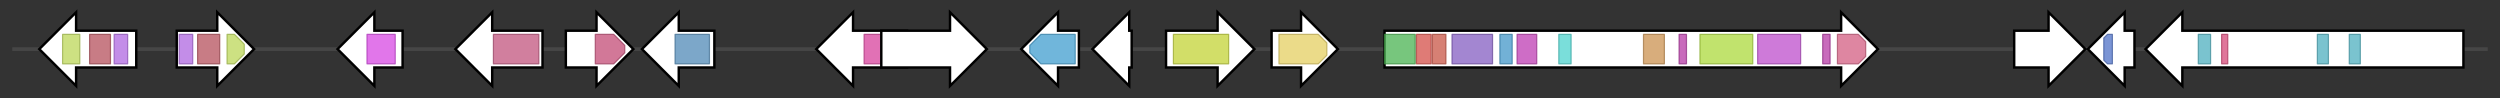 <svg version="1.1" baseProfile="full" xmlns="http://www.w3.org/2000/svg" width="2036.8" height="80">
	<rect width="100%" height="100%" fill="#333333" stroke="none"/>
	<g>
		<line x1="10" y1="40.0" x2="2026.8" y2="40.0" style="stroke:rgb(70,70,70); stroke-width:3 "/>
		<g>
			<title>gFH322
putative multicopper oxidase</title>
			<polygon class="gFH322
putative multicopper oxidase" points="111,25 62,25 62,10 32,40 62,70 62,55 111,55" fill="rgb(255,255,255)" fill-opacity="1.0" stroke="rgb(0,0,0)" stroke-width="2"  />
			<g>
				<title>Cu-oxidase_2 (PF07731)
"Multicopper oxidase"</title>
				<rect class="PF07731" x="51" y="28" stroke-linejoin="round" width="14" height="24" fill="rgb(188,215,88)" stroke="rgb(150,172,70)" stroke-width="1" opacity="0.75" />
			</g>
			<g>
				<title>Cu-oxidase (PF00394)
"Multicopper oxidase"</title>
				<rect class="PF00394" x="73" y="28" stroke-linejoin="round" width="17" height="24" fill="rgb(181,80,92)" stroke="rgb(144,64,73)" stroke-width="1" opacity="0.75" />
			</g>
			<g>
				<title>Cu-oxidase_3 (PF07732)
"Multicopper oxidase"</title>
				<rect class="PF07732" x="93" y="28" stroke-linejoin="round" width="11" height="24" fill="rgb(174,103,224)" stroke="rgb(139,82,179)" stroke-width="1" opacity="0.75" />
			</g>
		</g>
		<g>
			<title>gFH333
putative multicopper oxidase</title>
			<polygon class="gFH333
putative multicopper oxidase" points="144,25 177,25 177,10 207,40 177,70 177,55 144,55" fill="rgb(255,255,255)" fill-opacity="1.0" stroke="rgb(0,0,0)" stroke-width="2"  />
			<g>
				<title>Cu-oxidase_3 (PF07732)
"Multicopper oxidase"</title>
				<rect class="PF07732" x="146" y="28" stroke-linejoin="round" width="11" height="24" fill="rgb(174,103,224)" stroke="rgb(139,82,179)" stroke-width="1" opacity="0.75" />
			</g>
			<g>
				<title>Cu-oxidase (PF00394)
"Multicopper oxidase"</title>
				<rect class="PF00394" x="161" y="28" stroke-linejoin="round" width="18" height="24" fill="rgb(181,80,92)" stroke="rgb(144,64,73)" stroke-width="1" opacity="0.75" />
			</g>
			<g>
				<title>Cu-oxidase_2 (PF07731)
"Multicopper oxidase"</title>
				<polygon class="PF07731" points="185,28 191,28 199,36 199,44 191,52 185,52" stroke-linejoin="round" width="14" height="24" fill="rgb(188,215,88)" stroke="rgb(150,172,70)" stroke-width="1" opacity="0.75" />
			</g>
		</g>
		<g>
			<title>fsdR
putative fungal transcription factor</title>
			<polygon class="fsdR
putative fungal transcription factor" points="328,25 305,25 305,10 275,40 305,70 305,55 328,55" fill="rgb(255,255,255)" fill-opacity="1.0" stroke="rgb(0,0,0)" stroke-width="2"  />
			<g>
				<title>Fungal_trans (PF04082)
"Fungal specific transcription factor domain"</title>
				<rect class="PF04082" x="299" y="28" stroke-linejoin="round" width="23" height="24" fill="rgb(214,73,227)" stroke="rgb(171,58,181)" stroke-width="1" opacity="0.75" />
			</g>
		</g>
		<g>
			<title>gFH335
hypothetical protein</title>
			<polygon class="gFH335
hypothetical protein" points="442,25 401,25 401,10 371,40 401,70 401,55 442,55" fill="rgb(255,255,255)" fill-opacity="1.0" stroke="rgb(0,0,0)" stroke-width="2"  />
			<g>
				<title>AtuA (PF07287)
"Acyclic terpene utilisation family protein AtuA"</title>
				<rect class="PF07287" x="402" y="28" stroke-linejoin="round" width="37" height="24" fill="rgb(193,84,126)" stroke="rgb(154,67,100)" stroke-width="1" opacity="0.75" />
			</g>
		</g>
		<g>
			<title>gFH336
putative CoA-transferase-like protein</title>
			<polygon class="gFH336
putative CoA-transferase-like protein" points="461,25 486,25 486,10 516,40 486,70 486,55 461,55" fill="rgb(255,255,255)" fill-opacity="1.0" stroke="rgb(0,0,0)" stroke-width="2"  />
			<g>
				<title>CoA_transf_3 (PF02515)
"CoA-transferase family III"</title>
				<polygon class="PF02515" points="485,28 500,28 509,37 509,43 500,52 485,52" stroke-linejoin="round" width="24" height="24" fill="rgb(194,75,118)" stroke="rgb(155,60,94)" stroke-width="1" opacity="0.75" />
			</g>
		</g>
		<g>
			<title>gFH337
putative nucleoside phosphorylase-like protein</title>
			<polygon class="gFH337
putative nucleoside phosphorylase-like protein" points="582,25 553,25 553,10 523,40 553,70 553,55 582,55" fill="rgb(255,255,255)" fill-opacity="1.0" stroke="rgb(0,0,0)" stroke-width="2"  />
			<g>
				<title>PNP_UDP_1 (PF01048)
"Phosphorylase superfamily"</title>
				<rect class="PF01048" x="550" y="28" stroke-linejoin="round" width="28" height="24" fill="rgb(81,138,182)" stroke="rgb(64,110,145)" stroke-width="1" opacity="0.75" />
			</g>
		</g>
		<g>
			<title>gFH339
putative monooxygenase</title>
			<polygon class="gFH339
putative monooxygenase" points="739,25 695,25 695,10 665,40 695,70 695,55 739,55" fill="rgb(255,255,255)" fill-opacity="1.0" stroke="rgb(0,0,0)" stroke-width="2"  />
			<g>
				<title>FAD_binding_3 (PF01494)
"FAD binding domain"</title>
				<rect class="PF01494" x="704" y="28" stroke-linejoin="round" width="34" height="24" fill="rgb(215,66,156)" stroke="rgb(172,52,124)" stroke-width="1" opacity="0.75" />
			</g>
		</g>
		<g>
			<title>gFH340
putative metal-dependent hydrolase</title>
			<polygon class="gFH340
putative metal-dependent hydrolase" points="718,25 774,25 774,10 804,40 774,70 774,55 718,55" fill="rgb(255,255,255)" fill-opacity="1.0" stroke="rgb(0,0,0)" stroke-width="2"  />
		</g>
		<g>
			<title>fsdK
putative dimethylallyltransferase</title>
			<polygon class="fsdK
putative dimethylallyltransferase" points="879,25 862,25 862,10 832,40 862,70 862,55 879,55" fill="rgb(255,255,255)" fill-opacity="1.0" stroke="rgb(0,0,0)" stroke-width="2"  />
			<g>
				<title>Trp_DMAT (PF11991)
"Tryptophan dimethylallyltransferase"</title>
				<polygon class="PF11991" points="839,37 848,28 876,28 876,52 848,52 839,43" stroke-linejoin="round" width="37" height="24" fill="rgb(65,157,207)" stroke="rgb(51,125,165)" stroke-width="1" opacity="0.75" />
			</g>
		</g>
		<g>
			<title>fsdD
putative methyltransferase</title>
			<polygon class="fsdD
putative methyltransferase" points="922,25 920,25 920,10 890,40 920,70 920,55 922,55" fill="rgb(255,255,255)" fill-opacity="1.0" stroke="rgb(0,0,0)" stroke-width="2"  />
		</g>
		<g>
			<title>fsdH
putative cytochrome p450</title>
			<polygon class="fsdH
putative cytochrome p450" points="950,25 992,25 992,10 1022,40 992,70 992,55 950,55" fill="rgb(255,255,255)" fill-opacity="1.0" stroke="rgb(0,0,0)" stroke-width="2"  />
			<g>
				<title>p450 (PF00067)
"Cytochrome P450"</title>
				<rect class="PF00067" x="956" y="28" stroke-linejoin="round" width="45" height="24" fill="rgb(195,210,54)" stroke="rgb(155,168,43)" stroke-width="1" opacity="0.75" />
			</g>
		</g>
		<g>
			<title>fsdG
putative MFS transporter</title>
			<polygon class="fsdG
putative MFS transporter" points="1036,25 1060,25 1060,10 1090,40 1060,70 1060,55 1036,55" fill="rgb(255,255,255)" fill-opacity="1.0" stroke="rgb(0,0,0)" stroke-width="2"  />
			<g>
				<title>MFS_1 (PF07690)
"Major Facilitator Superfamily"</title>
				<polygon class="PF07690" points="1042,28 1074,28 1081,35 1081,45 1074,52 1042,52" stroke-linejoin="round" width="39" height="24" fill="rgb(228,207,98)" stroke="rgb(182,165,78)" stroke-width="1" opacity="0.75" />
			</g>
		</g>
		<g>
			<title>fsdS
fusaridione A synthetase</title>
			<polygon class="fsdS
fusaridione A synthetase" points="1128,25 1500,25 1500,10 1530,40 1500,70 1500,55 1128,55" fill="rgb(255,255,255)" fill-opacity="1.0" stroke="rgb(0,0,0)" stroke-width="2"  />
			<g>
				<title>ketoacyl-synt (PF00109)
"Beta-ketoacyl synthase, N-terminal domain"</title>
				<rect class="PF00109" x="1128" y="28" stroke-linejoin="round" width="25" height="24" fill="rgb(74,179,82)" stroke="rgb(59,143,65)" stroke-width="1" opacity="0.75" />
			</g>
			<g>
				<title>Ketoacyl-synt_C (PF02801)
"Beta-ketoacyl synthase, C-terminal domain"</title>
				<rect class="PF02801" x="1154" y="28" stroke-linejoin="round" width="12" height="24" fill="rgb(212,79,72)" stroke="rgb(169,63,57)" stroke-width="1" opacity="0.75" />
			</g>
			<g>
				<title>KAsynt_C_assoc (PF16197)
"Ketoacyl-synthetase C-terminal extension"</title>
				<rect class="PF16197" x="1167" y="28" stroke-linejoin="round" width="11" height="24" fill="rgb(200,86,70)" stroke="rgb(160,68,56)" stroke-width="1" opacity="0.75" />
			</g>
			<g>
				<title>Acyl_transf_1 (PF00698)
"Acyl transferase domain"</title>
				<rect class="PF00698" x="1183" y="28" stroke-linejoin="round" width="33" height="24" fill="rgb(132,93,193)" stroke="rgb(105,74,154)" stroke-width="1" opacity="0.75" />
			</g>
			<g>
				<title>PKS_DH_N (PF21089)
"Polyketide synthase dehydratase domain"</title>
				<rect class="PF21089" x="1222" y="28" stroke-linejoin="round" width="10" height="24" fill="rgb(67,151,200)" stroke="rgb(53,120,160)" stroke-width="1" opacity="0.75" />
			</g>
			<g>
				<title>PS-DH (PF14765)
"Polyketide synthase dehydratase N-terminal domain"</title>
				<rect class="PF14765" x="1236" y="28" stroke-linejoin="round" width="16" height="24" fill="rgb(189,61,178)" stroke="rgb(151,48,142)" stroke-width="1" opacity="0.75" />
			</g>
			<g>
				<title>Methyltransf_12 (PF08242)
"Methyltransferase domain"</title>
				<rect class="PF08242" x="1270" y="28" stroke-linejoin="round" width="10" height="24" fill="rgb(78,210,205)" stroke="rgb(62,168,164)" stroke-width="1" opacity="0.75" />
			</g>
			<g>
				<title>KR (PF08659)
"KR domain"</title>
				<rect class="PF08659" x="1339" y="28" stroke-linejoin="round" width="17" height="24" fill="rgb(203,145,81)" stroke="rgb(162,116,64)" stroke-width="1" opacity="0.75" />
			</g>
			<g>
				<title>PP-binding (PF00550)
"Phosphopantetheine attachment site"</title>
				<rect class="PF00550" x="1368" y="28" stroke-linejoin="round" width="6" height="24" fill="rgb(181,58,166)" stroke="rgb(144,46,132)" stroke-width="1" opacity="0.75" />
			</g>
			<g>
				<title>Condensation (PF00668)
"Condensation domain"</title>
				<rect class="PF00668" x="1385" y="28" stroke-linejoin="round" width="43" height="24" fill="rgb(172,217,60)" stroke="rgb(137,173,47)" stroke-width="1" opacity="0.75" />
			</g>
			<g>
				<title>AMP-binding (PF00501)
"AMP-binding enzyme"</title>
				<rect class="PF00501" x="1432" y="28" stroke-linejoin="round" width="35" height="24" fill="rgb(189,78,204)" stroke="rgb(151,62,163)" stroke-width="1" opacity="0.75" />
			</g>
			<g>
				<title>PP-binding (PF00550)
"Phosphopantetheine attachment site"</title>
				<rect class="PF00550" x="1485" y="28" stroke-linejoin="round" width="6" height="24" fill="rgb(181,58,166)" stroke="rgb(144,46,132)" stroke-width="1" opacity="0.75" />
			</g>
			<g>
				<title>NAD_binding_4 (PF07993)
"Male sterility protein"</title>
				<polygon class="PF07993" points="1497,28 1514,28 1520,34 1520,46 1514,52 1497,52" stroke-linejoin="round" width="23" height="24" fill="rgb(210,94,130)" stroke="rgb(168,75,103)" stroke-width="1" opacity="0.75" />
			</g>
		</g>
		<g>
			<title>gFH438
hypothetical protein</title>
			<polygon class="gFH438
hypothetical protein" points="1641,25 1669,25 1669,10 1699,40 1669,70 1669,55 1641,55" fill="rgb(255,255,255)" fill-opacity="1.0" stroke="rgb(0,0,0)" stroke-width="2"  />
		</g>
		<g>
			<title>fsdC
putative enoylreductase-like protein</title>
			<polygon class="fsdC
putative enoylreductase-like protein" points="1739,25 1731,25 1731,10 1701,40 1731,70 1731,55 1739,55" fill="rgb(255,255,255)" fill-opacity="1.0" stroke="rgb(0,0,0)" stroke-width="2"  />
			<g>
				<title>ADH_zinc_N (PF00107)
"Zinc-binding dehydrogenase"</title>
				<polygon class="PF00107" points="1714,31 1717,28 1721,28 1721,52 1717,52 1714,49" stroke-linejoin="round" width="7" height="24" fill="rgb(79,114,198)" stroke="rgb(63,91,158)" stroke-width="1" opacity="0.75" />
			</g>
		</g>
		<g>
			<title>gFH350
putative ankyrin-repeat containing protein</title>
			<polygon class="gFH350
putative ankyrin-repeat containing protein" points="2007,25 1778,25 1778,10 1748,40 1778,70 1778,55 2007,55" fill="rgb(255,255,255)" fill-opacity="1.0" stroke="rgb(0,0,0)" stroke-width="2"  />
			<g>
				<title>Ank_2 (PF12796)
"Ankyrin repeats (3 copies)"</title>
				<rect class="PF12796" x="1791" y="28" stroke-linejoin="round" width="10" height="24" fill="rgb(78,175,190)" stroke="rgb(62,140,152)" stroke-width="1" opacity="0.75" />
			</g>
			<g>
				<title>Ank_4 (PF13637)
"Ankyrin repeats (many copies)"</title>
				<rect class="PF13637" x="1810" y="28" stroke-linejoin="round" width="5" height="24" fill="rgb(213,72,120)" stroke="rgb(170,57,95)" stroke-width="1" opacity="0.75" />
			</g>
			<g>
				<title>Ank_2 (PF12796)
"Ankyrin repeats (3 copies)"</title>
				<rect class="PF12796" x="1888" y="28" stroke-linejoin="round" width="9" height="24" fill="rgb(78,175,190)" stroke="rgb(62,140,152)" stroke-width="1" opacity="0.75" />
			</g>
			<g>
				<title>Ank_2 (PF12796)
"Ankyrin repeats (3 copies)"</title>
				<rect class="PF12796" x="1914" y="28" stroke-linejoin="round" width="9" height="24" fill="rgb(78,175,190)" stroke="rgb(62,140,152)" stroke-width="1" opacity="0.75" />
			</g>
		</g>
	</g>
</svg>
